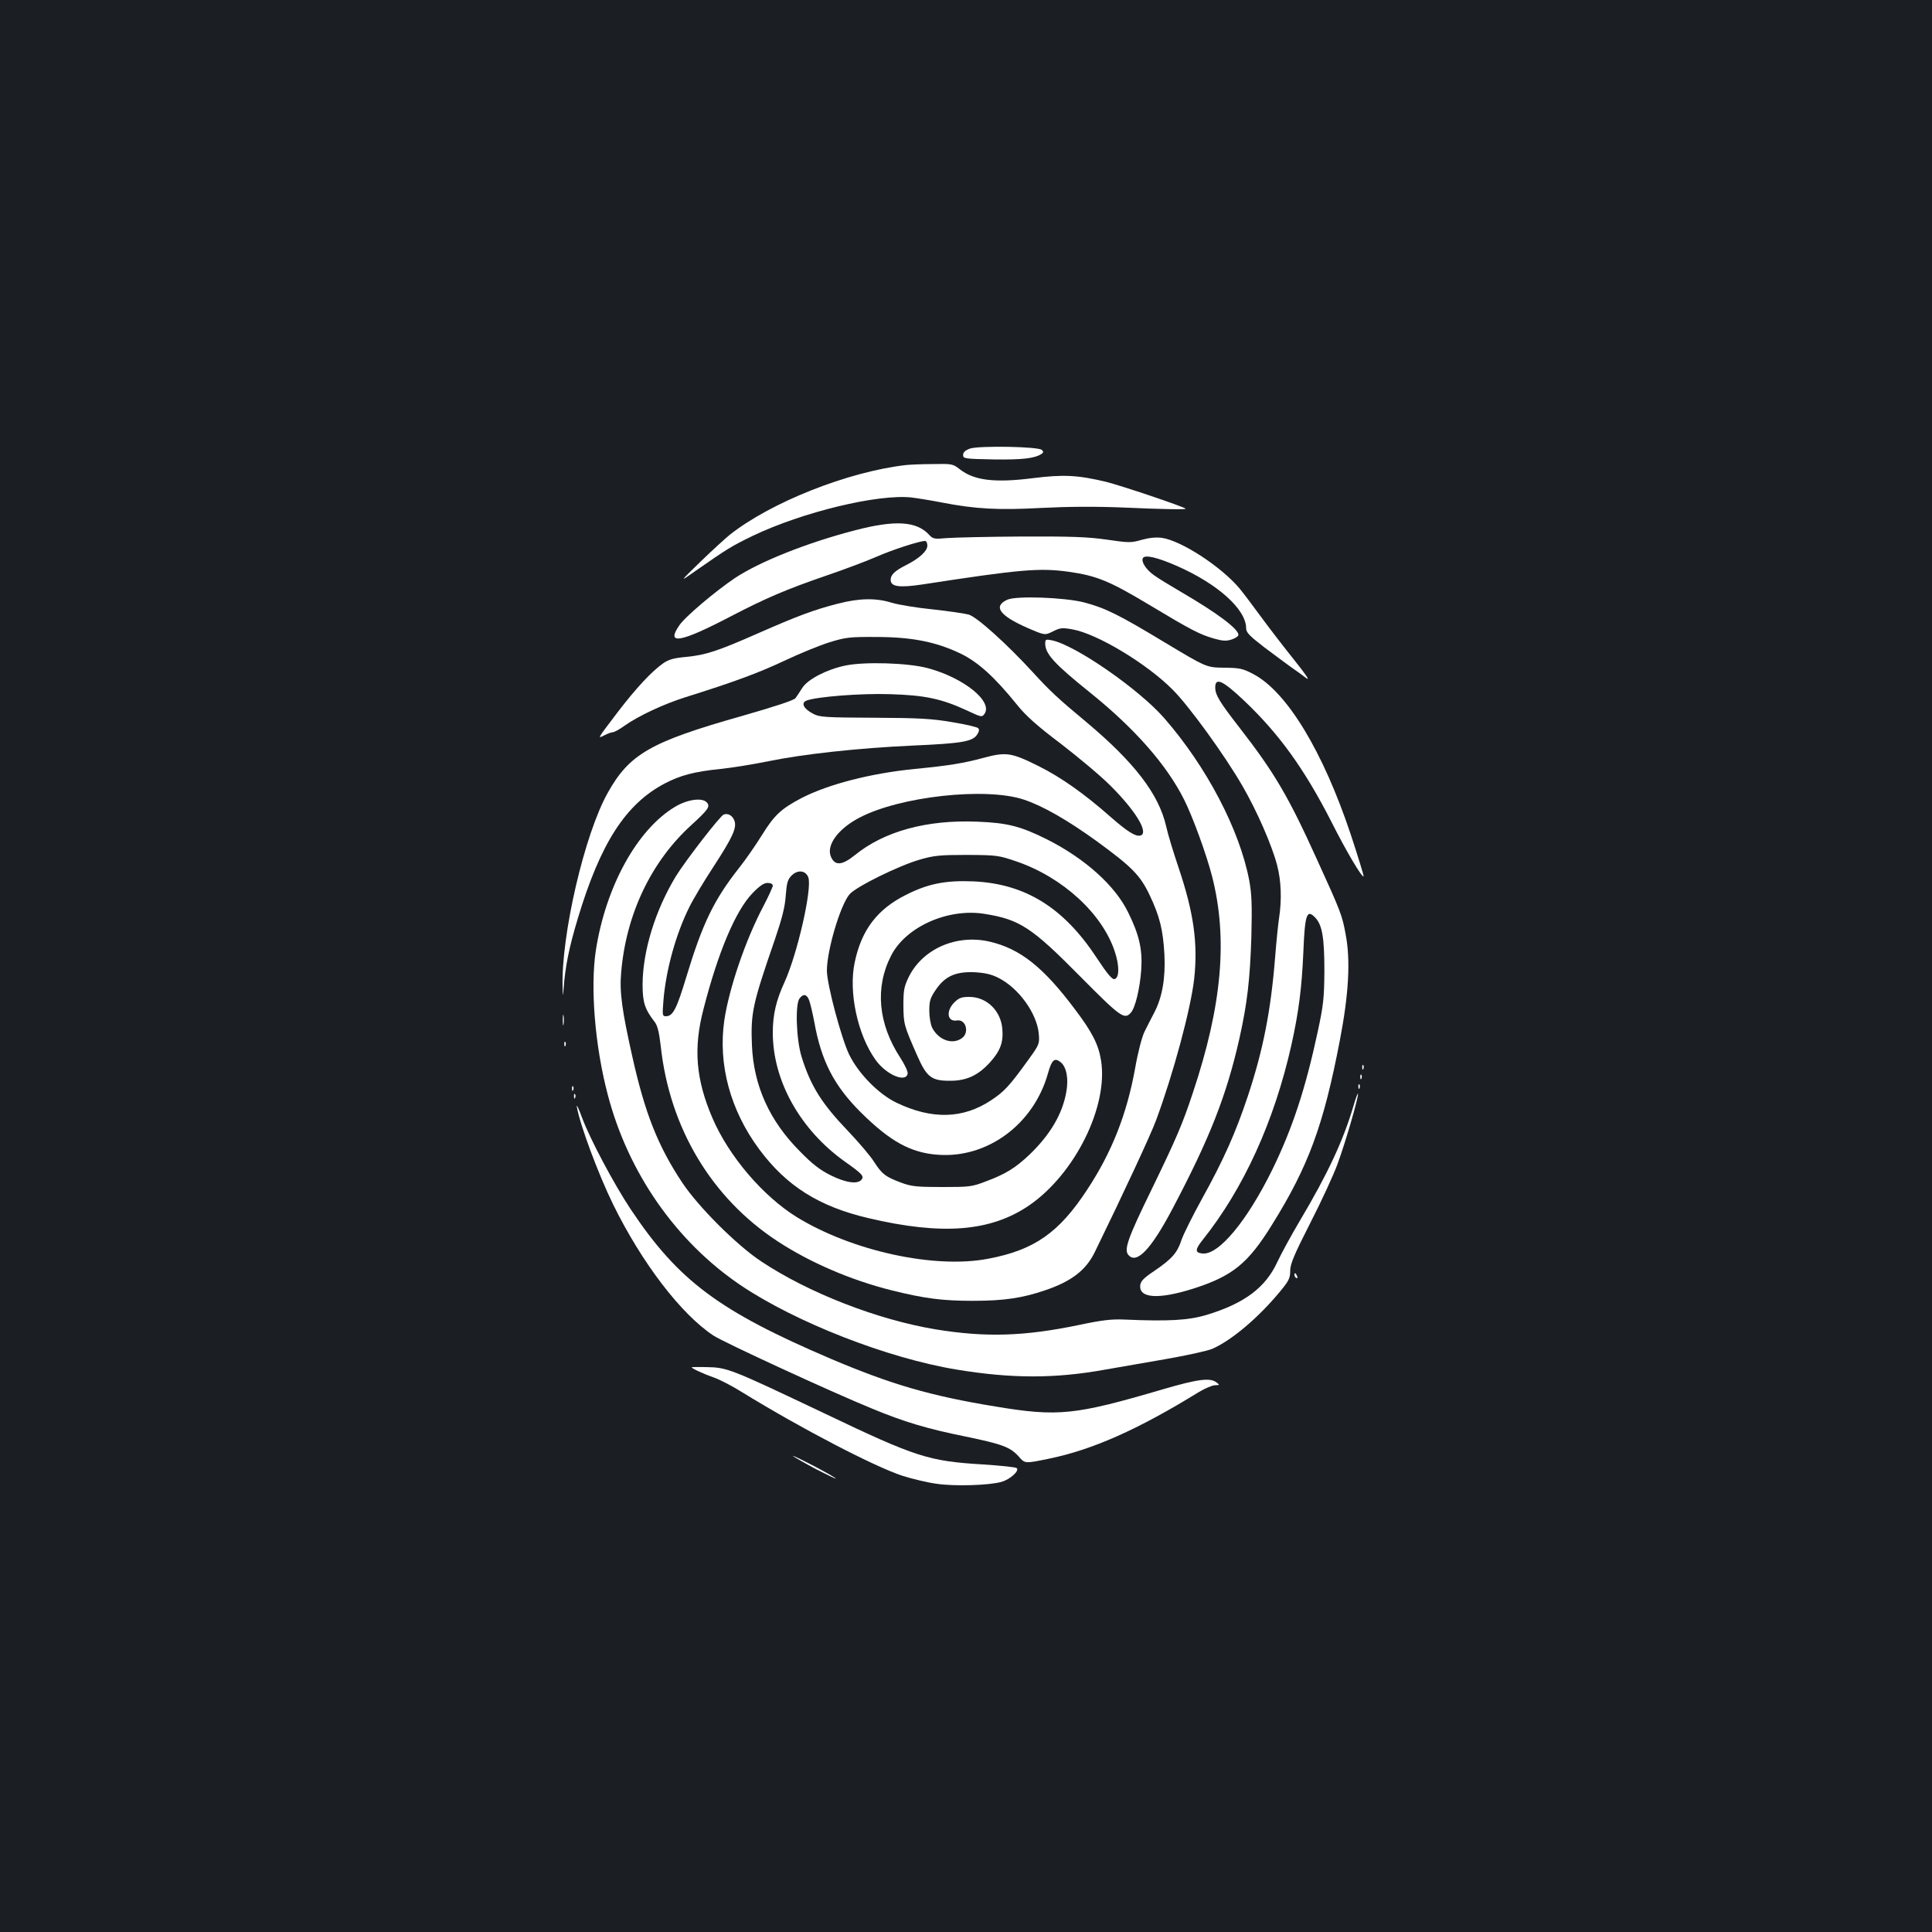 <?xml version="1.0" standalone="no"?>
<!DOCTYPE svg PUBLIC "-//W3C//DTD SVG 20010904//EN"
 "http://www.w3.org/TR/2001/REC-SVG-20010904/DTD/svg10.dtd">
<svg version="1.0" xmlns="http://www.w3.org/2000/svg"
 width="1000pt" height="1000pt" viewBox="0 0 1000 1000"
 preserveAspectRatio="xMidYMid meet">
<rect width="100%" height="100%" fill="#1b1f23"/>
<g transform="translate(0,1000) scale(0.1,-0.1)"
fill="#ffffff" stroke="none">
<path d="M5020 7678 c-24 -9 -35 -19 -35 -33 0 -19 8 -20 158 -23 148 -2 211
5 247 28 11 7 12 12 3 21 -18 18 -327 23 -373 7z"/>
<path d="M4690 7593 c-300 -34 -701 -193 -914 -362 -21 -17 -89 -79 -150 -138
-111 -108 -111 -108 -26 -48 165 115 186 128 295 181 259 124 650 218 823 199
32 -4 102 -15 157 -26 176 -34 292 -40 516 -28 138 7 278 8 425 2 199 -9 325
-11 321 -6 -11 11 -335 120 -412 139 -146 35 -220 39 -379 19 -198 -25 -304
-12 -378 46 -36 28 -40 29 -140 27 -57 0 -119 -3 -138 -5z"/>
<path d="M4425 7255 c-247 -64 -493 -162 -621 -247 -101 -68 -259 -201 -288
-245 -71 -103 5 -90 269 48 178 93 289 140 490 209 94 32 211 76 261 98 82 36
223 82 252 82 7 0 12 -11 12 -24 0 -28 -41 -66 -110 -101 -58 -29 -80 -50 -80
-76 0 -36 44 -42 165 -24 507 78 606 87 760 65 141 -20 209 -48 409 -168 225
-135 264 -155 339 -177 46 -13 64 -14 92 -5 19 6 35 17 35 24 0 31 -110 113
-295 221 -55 32 -119 71 -141 87 -43 30 -69 72 -58 90 11 18 77 2 175 -41 212
-93 359 -225 359 -323 0 -22 18 -40 96 -100 53 -40 116 -86 139 -103 24 -16
58 -41 76 -55 22 -16 -2 19 -67 100 -55 69 -131 168 -169 220 -38 52 -87 117
-109 144 -95 113 -299 246 -401 262 -31 4 -65 1 -105 -10 -55 -16 -67 -16
-182 1 -99 14 -184 17 -438 16 -173 -1 -347 -5 -387 -8 -68 -6 -74 -5 -95 18
-65 70 -177 76 -383 22z"/>
<path d="M5214 6896 c-75 -34 -41 -82 102 -145 92 -40 92 -40 134 -19 38 19
48 20 103 10 129 -24 384 -178 517 -312 85 -85 272 -343 362 -500 74 -128 151
-304 178 -407 22 -83 25 -182 10 -278 -5 -33 -14 -123 -20 -200 -22 -276 -62
-480 -141 -718 -63 -189 -125 -329 -237 -531 -49 -89 -97 -185 -107 -215 -21
-65 -49 -97 -140 -159 -54 -36 -71 -53 -73 -74 -8 -68 94 -75 274 -18 203 65
283 129 408 331 189 303 267 516 351 954 46 238 56 415 30 549 -18 99 -25 117
-150 391 -146 322 -218 445 -398 677 -105 135 -127 171 -127 210 0 54 39 36
150 -69 182 -173 312 -354 451 -626 78 -155 159 -291 167 -283 2 2 -28 100
-67 218 -143 428 -329 736 -502 828 -57 30 -71 33 -153 34 -91 1 -91 1 -306
130 -240 145 -309 179 -419 208 -101 26 -351 35 -397 14z m1595 -1647 c35 -38
46 -104 46 -274 -1 -142 -5 -177 -34 -313 -64 -298 -131 -502 -236 -717 -131
-266 -278 -443 -362 -433 -38 4 -38 20 1 69 213 267 371 614 460 1009 38 171
54 296 62 480 8 200 18 227 63 179z"/>
<path d="M4335 6875 c-121 -31 -209 -64 -407 -151 -215 -95 -275 -114 -375
-124 -65 -6 -91 -13 -120 -33 -58 -40 -142 -130 -235 -252 -108 -142 -107
-140 -70 -121 17 9 37 16 44 16 7 0 35 15 61 34 72 51 203 112 314 147 252 79
379 126 513 189 80 38 186 81 235 96 81 25 104 28 240 27 184 0 309 -25 435
-85 92 -44 178 -122 295 -267 44 -55 103 -108 225 -200 91 -70 206 -166 256
-216 130 -129 200 -243 159 -259 -24 -9 -67 17 -157 96 -136 120 -258 206
-373 263 -141 70 -167 74 -286 42 -100 -27 -177 -40 -354 -57 -230 -23 -446
-79 -585 -150 -107 -56 -142 -89 -206 -192 -31 -50 -84 -127 -119 -171 -130
-165 -189 -287 -273 -565 -50 -165 -69 -202 -105 -202 -19 0 -19 5 -13 82 13
159 65 345 134 483 19 39 75 133 125 209 100 154 122 202 108 239 -10 26 -33
39 -55 31 -19 -7 -198 -239 -248 -320 -107 -177 -171 -386 -172 -559 0 -93 11
-128 63 -195 14 -18 23 -54 31 -125 46 -424 263 -786 605 -1010 168 -110 379
-201 591 -254 170 -42 260 -54 419 -54 161 0 255 14 373 54 137 46 213 104
259 199 147 301 288 604 317 682 90 243 179 575 197 731 20 185 -2 342 -81
577 -27 80 -56 175 -64 213 -38 167 -165 332 -416 542 -141 117 -187 160 -270
251 -137 150 -294 291 -336 303 -22 6 -106 18 -188 27 -81 8 -176 24 -210 34
-81 26 -170 24 -281 -5z m965 -1014 c99 -33 226 -106 378 -216 181 -132 224
-176 272 -277 53 -111 70 -182 77 -308 6 -123 -11 -222 -53 -302 -15 -29 -38
-73 -50 -98 -13 -26 -34 -106 -48 -186 -43 -240 -121 -438 -249 -632 -146
-223 -274 -312 -511 -357 -279 -54 -707 40 -993 216 -175 109 -350 314 -435
511 -86 200 -100 361 -47 564 76 297 167 511 254 601 37 38 59 53 78 53 16 0
27 -6 27 -14 0 -7 -22 -55 -49 -107 -93 -176 -177 -424 -202 -590 -33 -229 31
-466 181 -668 141 -190 309 -296 565 -356 382 -90 633 -70 832 66 237 163 410
512 372 750 -13 82 -46 147 -133 262 -165 221 -285 316 -443 353 -172 40 -348
-37 -420 -184 -24 -50 -27 -68 -27 -147 1 -95 2 -101 72 -260 49 -111 74 -130
172 -129 84 0 144 29 204 95 54 60 70 104 64 174 -8 94 -81 165 -171 165 -40
0 -54 -5 -78 -29 -44 -45 -36 -101 14 -93 47 8 66 -64 25 -92 -49 -35 -120 -9
-153 54 -8 16 -15 56 -15 88 0 51 5 67 33 108 47 70 101 95 197 92 55 -3 89
-10 125 -28 107 -52 204 -187 212 -294 4 -49 1 -55 -54 -131 -98 -136 -125
-165 -193 -210 -145 -96 -305 -101 -489 -13 -92 44 -196 149 -245 248 -41 84
-116 365 -116 436 0 105 69 338 117 395 33 39 256 149 365 180 72 21 104 24
243 24 155 -1 163 -2 257 -34 238 -82 443 -269 508 -466 25 -74 24 -138 -2
-143 -12 -2 -39 30 -92 111 -171 260 -370 383 -638 395 -144 6 -235 -12 -349
-70 -148 -74 -230 -181 -265 -349 -33 -153 15 -376 108 -505 55 -77 157 -120
166 -71 2 10 -15 47 -38 82 -115 176 -132 364 -48 528 76 150 294 247 483 217
183 -29 245 -70 495 -323 210 -212 230 -226 263 -189 23 25 47 125 54 222 7
105 -10 181 -68 298 -67 138 -223 278 -419 377 -136 68 -205 86 -361 92 -262
11 -483 -50 -634 -173 -66 -53 -102 -56 -123 -11 -28 59 33 145 145 204 209
111 657 160 853 94z m-1116 -403 c20 -58 -56 -393 -123 -541 -44 -95 -61 -169
-61 -262 0 -249 141 -501 371 -666 91 -64 103 -77 88 -95 -20 -25 -82 -16
-160 23 -54 27 -95 58 -158 123 -158 158 -240 340 -249 549 -7 167 3 214 118
546 38 112 53 170 57 230 5 65 10 83 30 103 32 32 74 27 87 -10z m4 -635 c6
-16 18 -67 27 -114 36 -200 101 -327 239 -465 152 -151 259 -211 401 -221 257
-19 497 159 570 424 19 68 34 80 65 55 30 -24 42 -85 29 -155 -20 -113 -83
-220 -190 -323 -74 -70 -124 -101 -229 -140 -70 -27 -84 -28 -225 -28 -129 0
-158 3 -209 22 -83 31 -100 44 -141 107 -19 31 -79 101 -133 158 -140 146
-196 236 -243 387 -28 90 -34 275 -10 303 20 25 37 21 49 -10z"/>
<path d="M5410 6669 c0 -53 47 -105 230 -252 233 -187 399 -376 489 -556 45
-89 117 -288 145 -398 82 -322 51 -668 -100 -1120 -54 -163 -85 -235 -215
-503 -121 -248 -142 -307 -119 -335 42 -51 117 27 227 235 194 367 281 588
348 884 41 184 55 307 62 526 4 168 2 221 -11 293 -50 263 -221 589 -440 840
-132 151 -463 380 -583 403 -30 6 -33 4 -33 -17z"/>
<path d="M4375 6555 c-96 -20 -194 -71 -222 -115 -12 -19 -28 -43 -35 -53 -9
-12 -101 -42 -278 -93 -474 -134 -582 -197 -694 -397 -121 -215 -242 -739
-234 -1006 1 -51 2 -52 5 -11 8 114 28 215 74 367 117 389 247 591 450 698 81
42 151 61 289 75 58 6 169 24 248 40 180 37 463 68 747 81 253 11 309 21 332
56 11 16 13 27 6 34 -6 6 -66 20 -134 31 -103 18 -172 22 -404 23 -250 1 -284
3 -315 20 -51 26 -66 57 -35 69 53 20 282 38 430 33 182 -5 269 -24 399 -84
74 -35 79 -36 91 -19 47 64 -106 188 -294 238 -101 27 -327 34 -426 13z"/>
<path d="M3494 5824 c-196 -117 -359 -413 -410 -744 -29 -190 -5 -492 61 -743
105 -406 354 -763 688 -989 285 -192 760 -378 1119 -437 285 -47 510 -47 769
0 63 11 203 35 311 54 109 19 219 43 244 54 101 45 239 162 351 298 44 53 51
68 51 105 0 35 19 81 104 248 58 113 121 250 141 305 42 115 107 339 106 363
0 9 -11 -19 -24 -64 -52 -177 -134 -352 -276 -591 -44 -74 -97 -171 -118 -216
-61 -132 -171 -214 -366 -273 -94 -28 -197 -34 -425 -24 -67 3 -117 -3 -235
-28 -284 -59 -482 -65 -741 -23 -302 50 -659 189 -904 352 -127 84 -325 282
-409 408 -126 190 -193 359 -259 656 -52 232 -66 330 -57 430 25 302 155 576
365 766 85 78 97 94 79 115 -23 27 -100 17 -165 -22z"/>
<path d="M2913 4720 c0 -25 2 -35 4 -22 2 12 2 32 0 45 -2 12 -4 2 -4 -23z"/>
<path d="M2921 4594 c0 -11 3 -14 6 -6 3 7 2 16 -1 19 -3 4 -6 -2 -5 -13z"/>
<path d="M7051 4474 c0 -11 3 -14 6 -6 3 7 2 16 -1 19 -3 4 -6 -2 -5 -13z"/>
<path d="M7041 4424 c0 -11 3 -14 6 -6 3 7 2 16 -1 19 -3 4 -6 -2 -5 -13z"/>
<path d="M7031 4374 c0 -11 3 -14 6 -6 3 7 2 16 -1 19 -3 4 -6 -2 -5 -13z"/>
<path d="M2961 4364 c0 -11 3 -14 6 -6 3 7 2 16 -1 19 -3 4 -6 -2 -5 -13z"/>
<path d="M2971 4324 c0 -11 3 -14 6 -6 3 7 2 16 -1 19 -3 4 -6 -2 -5 -13z"/>
<path d="M2986 4270 c16 -93 111 -348 188 -505 149 -303 352 -568 519 -678 53
-35 606 -290 821 -378 167 -69 283 -104 486 -145 188 -39 229 -54 273 -103 32
-37 31 -37 157 -11 224 46 459 150 774 344 33 20 71 36 85 36 25 1 25 1 7 15
-33 25 -96 17 -277 -36 -456 -134 -542 -143 -867 -89 -337 55 -541 115 -852
247 -578 247 -788 403 -1035 773 -86 129 -211 364 -252 474 -18 50 -31 75 -27
56z"/>
<path d="M6700 3401 c0 -6 4 -13 10 -16 6 -3 7 1 4 9 -7 18 -14 21 -14 7z"/>
<path d="M3580 2923 c0 -6 68 -37 115 -53 29 -10 95 -44 146 -76 309 -190 687
-386 831 -433 51 -16 130 -35 176 -41 93 -14 275 -8 336 10 45 13 93 57 79 71
-5 5 -83 13 -174 19 -282 17 -346 37 -819 263 -497 236 -505 239 -617 241 -40
1 -73 0 -73 -1z"/>
<path d="M4105 2463 c6 -5 60 -36 120 -68 61 -31 106 -53 100 -47 -5 6 -59 36
-120 68 -60 31 -105 53 -100 47z"/>
</g>
</svg>
